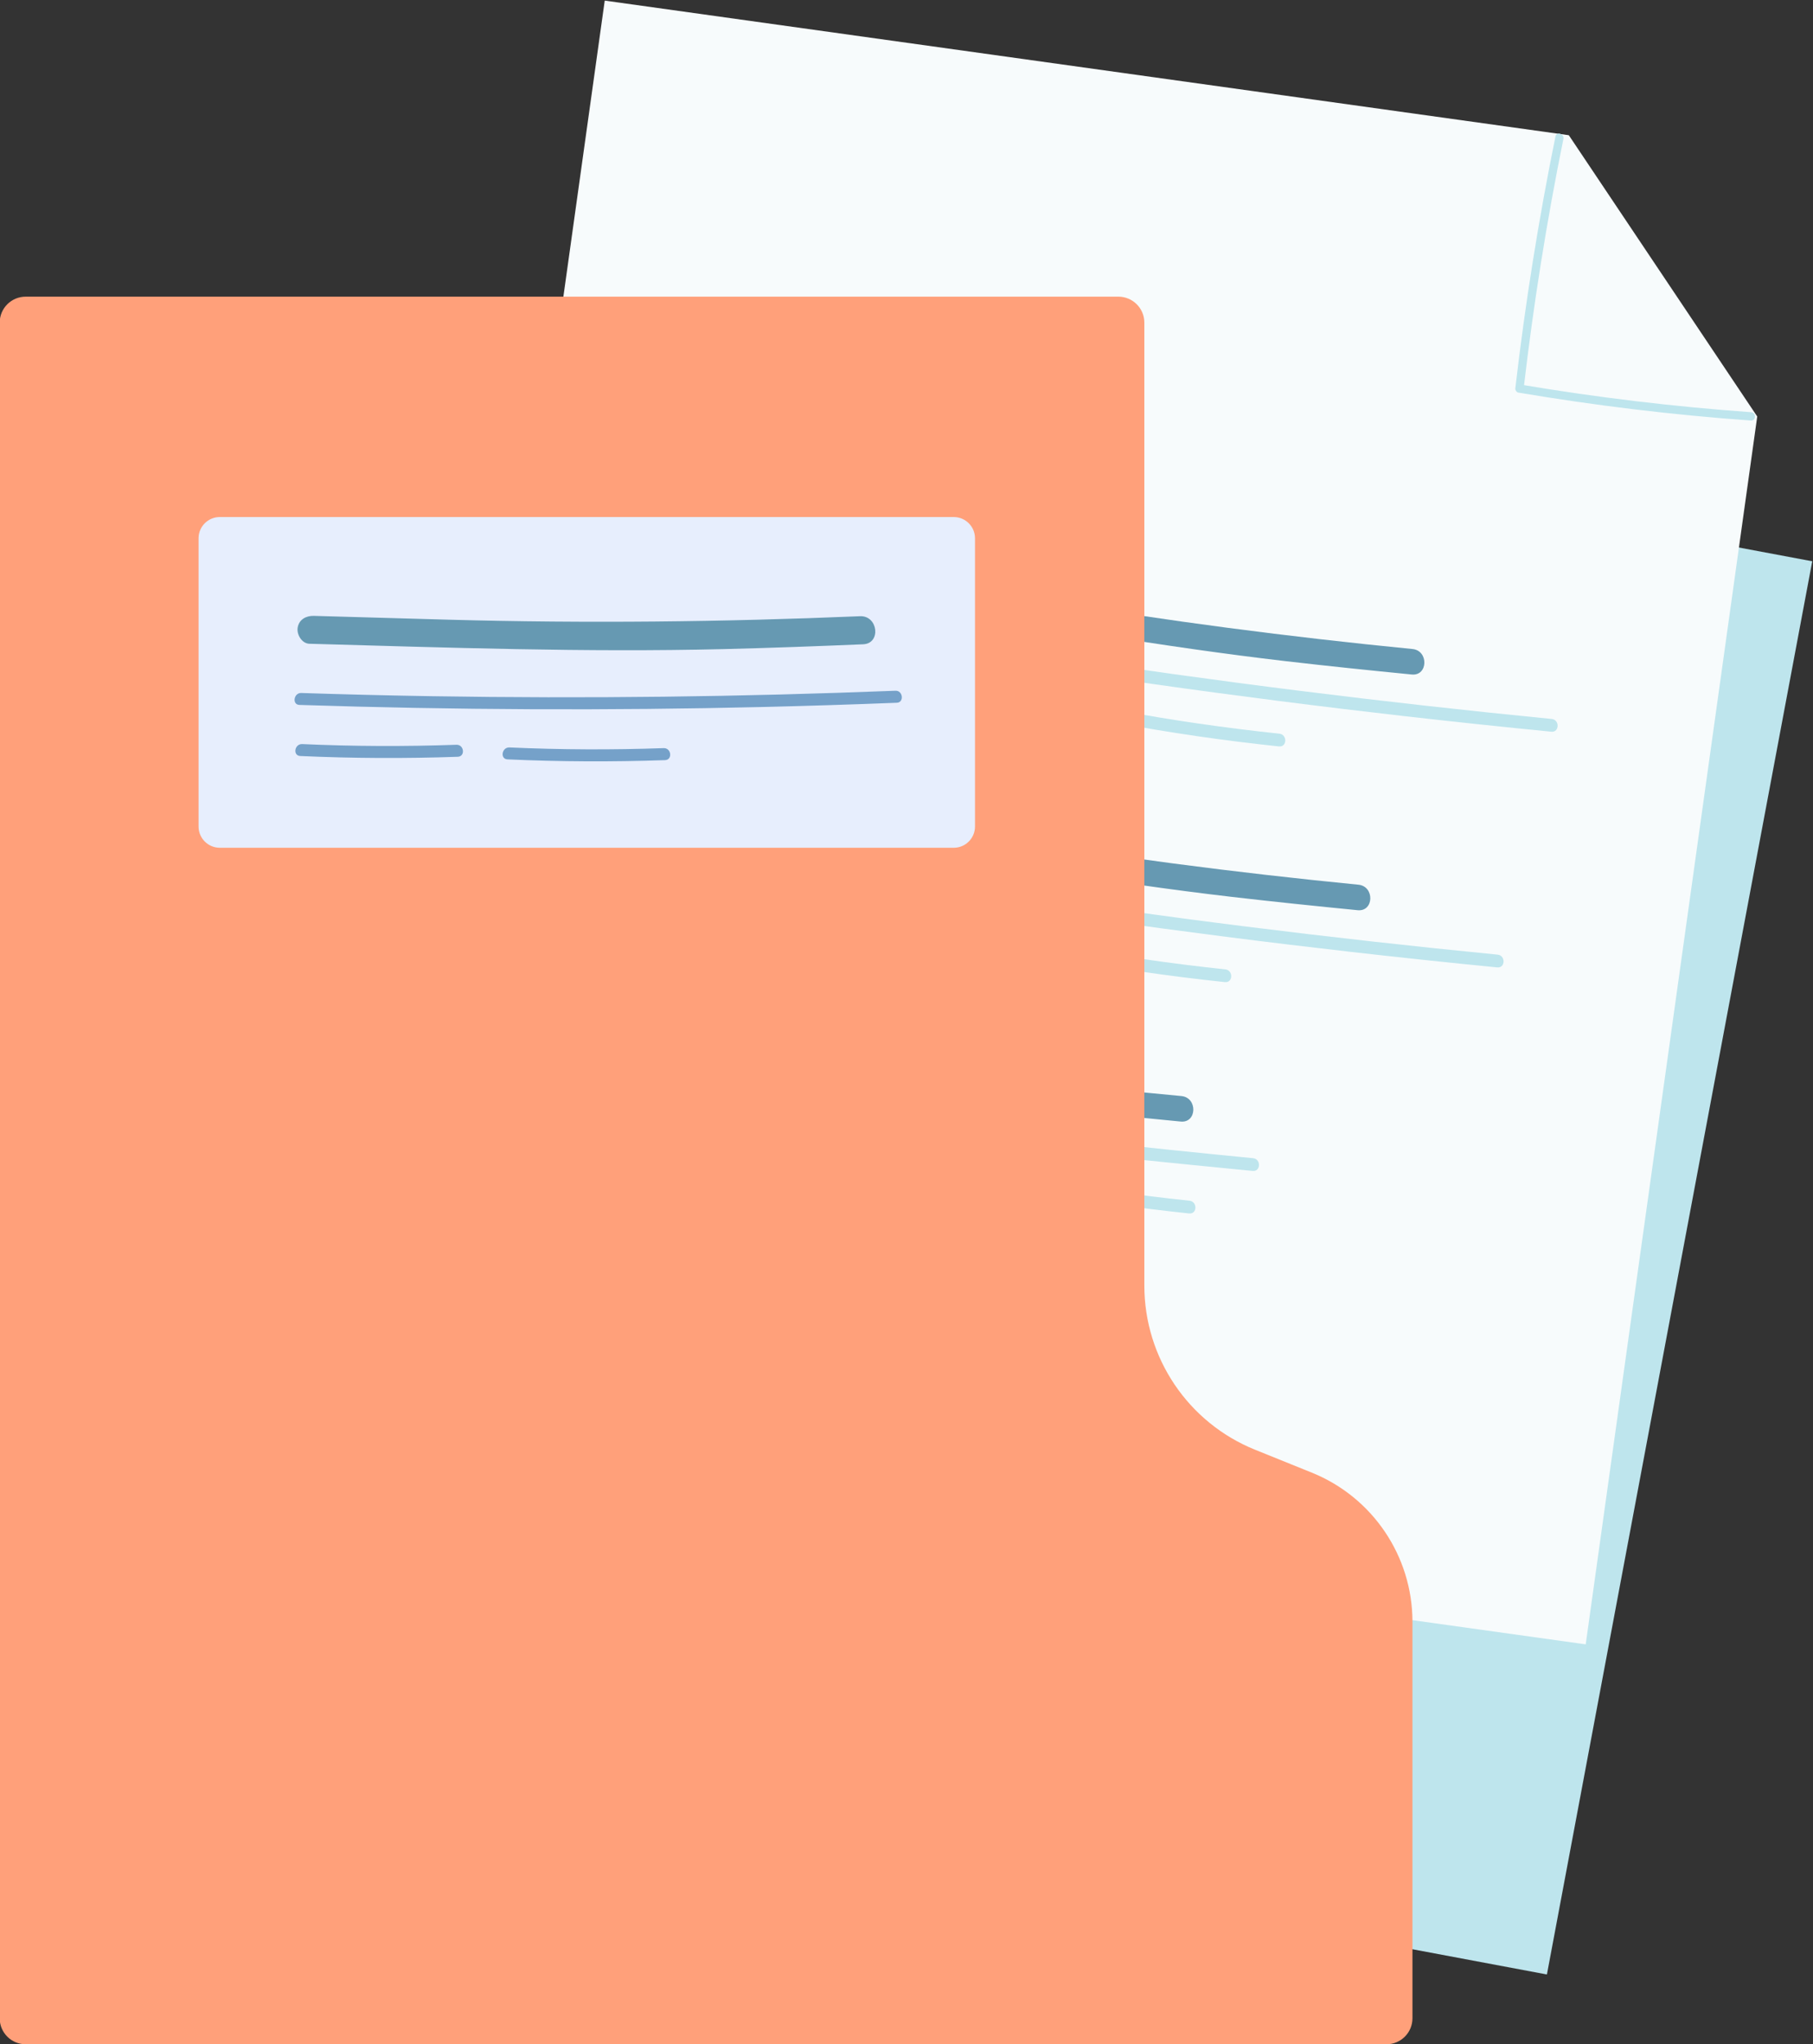 <?xml version="1.0" encoding="UTF-8" standalone="no"?>
<svg
   xmlns:dc="http://purl.org/dc/elements/1.1/"
   xmlns:cc="http://creativecommons.org/ns#"
   xmlns:rdf="http://www.w3.org/1999/02/22-rdf-syntax-ns#"
   xmlns:svg="http://www.w3.org/2000/svg"
   xmlns="http://www.w3.org/2000/svg"
   xmlns:sodipodi="http://sodipodi.sourceforge.net/DTD/sodipodi-0.dtd"
   xmlns:inkscape="http://www.inkscape.org/namespaces/inkscape"
   version="1.1"
   id="svg4695"
   xml:space="preserve"
   width="1831.961"
   height="2065.907"
   viewBox="0 0 1831.961 2065.907"
   sodipodi:docname="documents.svg"
   inkscape:version="1.0.1 (3bc2e813f5, 2020-09-07)"><rect x="0" y="0" width="1831.961" height="2065.907" fill="#333333" stroke="none"/><defs
     id="defs4699" /><sodipodi:namedview
     pagecolor="#ffffff"
     bordercolor="#666666"
     borderopacity="1"
     objecttolerance="10"
     gridtolerance="10"
     guidetolerance="10"
     inkscape:pageopacity="0"
     inkscape:pageshadow="2"
     inkscape:window-width="1920"
     inkscape:window-height="1106"
     id="namedview4697"
     showgrid="false"
     inkscape:zoom="0.25031579"
     inkscape:cx="-211.15559"
     inkscape:cy="1136.8017"
     inkscape:window-x="-11"
     inkscape:window-y="-11"
     inkscape:window-maximized="1"
     inkscape:current-layer="g4705"
     inkscape:document-rotation="0"
     fit-margin-top="0"
     fit-margin-left="0"
     fit-margin-right="0"
     fit-margin-bottom="0" /><g
     id="g4703"
     inkscape:groupmode="layer"
     inkscape:label="ink_ext_XXXXXX"
     transform="matrix(1.333,0,0,-1.333,-1223.639,2402.747)"><g
       id="g4705"
       transform="scale(0.1)"><path
         d="M 20905.7,3055.4 12298.9,4671.2 14310.3,15385.5 22917,13769.7 20905.7,3055.4"
         style="fill:#bee5ed;fill-opacity:1;fill-rule:nonzero;stroke:none"
         id="path4709"
         inkscape:connector-curvature="0" /><path
         d="m 22500,14867.3 -1300.2,-9309 -9001,1257.2 1564.9,11205.1 7308,-1020.6 1428.3,-2132.7"
         style="fill:#f7fbfc;fill-opacity:1;fill-rule:nonzero;stroke:none"
         id="path4711"
         inkscape:connector-curvature="0" /><path
         d="m 15186.4,13349.6 c -45.9,-66.7 3.7,-154.7 76.8,-173 82,-20.6 144.4,56.6 138.4,133.3 -6.4,82.1 -76.9,138.3 -158.3,128.5 -80.9,-9.7 -135.7,-84.1 -115.1,-164.3 56.1,-218.1 412.9,-13.2 271,139.2 -54.1,58.1 -155.8,52.6 -193.8,-19.8 -36.8,-70 4.7,-165.7 85.6,-176 80,-10.1 157.8,67.1 134.2,148.2 -19.6,67.2 -100,94.8 -162.5,75.4 -78,-24.3 -101.4,-116.7 -52.6,-179.6 45.7,-58.8 137.8,-77.3 194.3,-22.7 53,51.4 46.8,143.2 -1.4,195.5 -58.4,63.4 -155.2,50.1 -208.1,-12.9 -56.7,-67.5 -45.8,-165.8 26.3,-217.8 67.7,-48.8 161.8,-38.5 212.5,29.1 50.3,66.9 43.3,170.5 -30.8,217.2 -61.8,38.8 -149.9,28.1 -203.4,-20.3 -62.8,-56.7 -57,-152.8 2.6,-209.4 61.9,-59 155.7,-67.6 222.7,-13.4 56.7,45.8 -21.2,127.9 -77.6,82.3 -22.7,-18.3 -69.6,2.4 -78.3,28 -10.5,30.6 27.9,44.9 52.3,43.1 34.8,-2.5 43.4,-39.6 18.8,-63.9 -29.7,-29.5 -85.6,8.3 -63.2,46.3 18.1,30.7 65.3,20.5 51.6,-17 -4,-10.9 -10.4,-8.3 -21.7,-1.8 -2.1,1.2 -13.2,13.7 -10.4,8.8 0.7,-1.1 -7,2.3 0.5,0.8 6.7,-1.3 13.8,2 20.7,-1.7 -5.4,2.9 4.4,6.1 -4.9,0.4 -8.2,-5 -4.4,-4.9 -5.9,-3 -4.2,5.4 -4.4,17.2 3.8,10.5 14.7,-12 -11.7,-29.7 -24.5,-36.9 -13.5,-7.7 -54.1,-24.1 -49.3,8 2.2,15.2 25.5,21.1 38.9,13.9 13.4,-7.2 15.6,-22.2 12.2,-36 -1.4,-5.5 7.2,-2.4 -0.4,-1.1 -0.6,0.2 -4.3,2.8 -4.3,3.4 -1,8.1 -6,-8.9 -0.7,-1.3 41.4,60.1 -54.8,119.8 -96,60 v 0"
         style="fill:#bee5ed;fill-opacity:1;fill-rule:nonzero;stroke:none"
         id="path4713"
         inkscape:connector-curvature="0" /><path
         d="m 16030.8,13132.4 c 1263.4,-213.7 2532.7,-393.1 3805.9,-538 367.1,-41.8 734.6,-80.6 1102.4,-116.8 61.9,-6.1 64.5,90.6 2.8,96.6 -1274.8,125.4 -2546.3,284.3 -3812.6,478.2 -357.1,54.6 -713.8,112.1 -1070.1,172.4 -60.5,10.2 -89.6,-82.1 -28.4,-92.4 v 0"
         style="fill:#bee5ed;fill-opacity:1;fill-rule:nonzero;stroke:none"
         id="path4715"
         inkscape:connector-curvature="0" /><path
         d="m 16126.6,13444 c 931.7,-157.8 1861.8,-322.6 2800.7,-431.7 317.6,-36.9 635.6,-69.7 953.8,-101 123.9,-12.2 129.1,181.1 5.7,193.2 -934.6,91.9 -1862.6,212.6 -2788.5,368.9 -305,51.5 -609.8,103.8 -914.8,155.4 -51.9,8.8 -103.5,-9.6 -120.9,-63.9 -14.2,-44.7 12.6,-112.2 64,-120.9 v 0"
         style="fill:#6699b2;fill-opacity:1;fill-rule:nonzero;stroke:none"
         id="path4717"
         inkscape:connector-curvature="0" /><path
         d="m 15991,12805.8 c 412.8,-77.3 828.5,-137.8 1246.1,-181.8 61.9,-6.5 64.5,90.2 2.9,96.7 -409.1,43.1 -816.3,101.8 -1220.6,177.5 -60.5,11.3 -89.5,-81 -28.4,-92.4 v 0"
         style="fill:#bee5ed;fill-opacity:1;fill-rule:nonzero;stroke:none"
         id="path4719"
         inkscape:connector-curvature="0" /><path
         d="m 17628.4,12547.8 c 412.8,-77.3 828.5,-137.7 1246.2,-181.7 61.8,-6.5 64.4,90.1 2.8,96.6 -409,43.1 -816.2,101.8 -1220.5,177.5 -60.6,11.4 -89.5,-81 -28.5,-92.4 v 0"
         style="fill:#bee5ed;fill-opacity:1;fill-rule:nonzero;stroke:none"
         id="path4721"
         inkscape:connector-curvature="0" /><path
         d="m 14776.6,11562.6 c -45.9,-66.7 3.7,-154.6 76.8,-173 82,-20.6 144.4,56.7 138.4,133.4 -6.4,82 -76.9,138.2 -158.3,128.4 -80.9,-9.7 -135.7,-84.1 -115.1,-164.2 56.1,-218.1 412.9,-13.3 271,139.2 -54.1,58 -155.8,52.6 -193.9,-19.9 -36.7,-69.9 4.8,-165.6 85.7,-175.9 79.9,-10.2 157.7,67.1 134.2,148.1 -19.6,67.2 -100,94.9 -162.5,75.4 -78,-24.3 -101.5,-116.7 -52.6,-179.5 45.7,-58.8 137.8,-77.4 194.3,-22.7 53,51.3 46.8,143.2 -1.4,195.5 -58.4,63.4 -155.2,50 -208.1,-12.9 -56.7,-67.5 -45.9,-165.9 26.2,-217.9 67.7,-48.8 161.9,-38.5 212.6,29.1 50.3,66.9 43.3,170.6 -30.9,217.2 -61.7,38.9 -149.8,28.2 -203.3,-20.2 -62.8,-56.8 -57,-152.8 2.6,-209.5 61.9,-58.9 155.7,-67.6 222.7,-13.4 56.7,45.9 -21.2,128 -77.6,82.4 -22.7,-18.4 -69.6,2.3 -78.3,28 -10.5,30.5 27.9,44.8 52.3,43.1 34.8,-2.5 43.4,-39.6 18.8,-64 -29.7,-29.5 -85.6,8.3 -63.2,46.3 18.1,30.7 65.3,20.5 51.6,-16.9 -4,-10.9 -10.4,-8.3 -21.7,-1.9 -2.2,1.3 -13.2,13.7 -10.4,8.9 0.7,-1.1 -7,2.2 0.5,0.7 6.7,-1.3 13.8,2 20.7,-1.6 -5.4,2.9 4.4,6 -4.9,0.4 -8.2,-5 -4.4,-5 -5.9,-3.1 -4.2,5.4 -4.4,17.2 3.8,10.5 14.7,-12 -11.7,-29.6 -24.5,-36.8 -13.5,-7.7 -54.1,-24.1 -49.4,8 2.3,15.1 25.6,21.1 39,13.9 13.4,-7.3 15.6,-22.3 12.2,-36.1 -1.4,-5.4 7.1,-2.3 -0.4,-1 -0.6,0.1 -4.3,2.7 -4.4,3.4 -0.9,8.1 -5.9,-8.9 -0.7,-1.4 41.5,60.2 -54.7,119.8 -95.9,60 v 0"
         style="fill:#bee5ed;fill-opacity:1;fill-rule:nonzero;stroke:none"
         id="path4723"
         inkscape:connector-curvature="0" /><path
         d="m 15621,11345.4 c 1263.4,-213.7 2532.6,-393 3805.9,-537.9 367.1,-41.8 734.6,-80.7 1102.4,-116.9 61.9,-6 64.5,90.6 2.8,96.7 -1274.8,125.3 -2546.3,284.3 -3812.6,478.1 -357.1,54.7 -713.8,112.2 -1070.1,172.4 -60.6,10.3 -89.6,-82 -28.4,-92.4 v 0"
         style="fill:#bee5ed;fill-opacity:1;fill-rule:nonzero;stroke:none"
         id="path4725"
         inkscape:connector-curvature="0" /><path
         d="m 15716.8,11657 c 931.7,-157.8 1861.8,-322.6 2800.7,-431.7 317.6,-36.9 635.6,-69.7 953.8,-101 123.9,-12.1 129.1,181.2 5.7,193.3 -934.6,91.8 -1862.6,212.6 -2788.5,368.8 -305,51.5 -609.9,103.8 -914.8,155.5 -51.9,8.8 -103.5,-9.7 -120.9,-64 -14.2,-44.7 12.6,-112.2 64,-120.9 v 0"
         style="fill:#6699b2;fill-opacity:1;fill-rule:nonzero;stroke:none"
         id="path4727"
         inkscape:connector-curvature="0" /><path
         d="m 15581.2,11018.8 c 412.8,-77.3 828.5,-137.7 1246.1,-181.7 61.9,-6.5 64.4,90.1 2.9,96.6 -409.1,43.1 -816.3,101.8 -1220.6,177.5 -60.5,11.4 -89.5,-81 -28.4,-92.4 v 0"
         style="fill:#bee5ed;fill-opacity:1;fill-rule:nonzero;stroke:none"
         id="path4729"
         inkscape:connector-curvature="0" /><path
         d="m 17218.6,10760.9 c 412.8,-77.3 828.5,-137.8 1246.2,-181.8 61.8,-6.5 64.4,90.2 2.8,96.7 -409,43.1 -816.2,101.8 -1220.5,177.5 -60.6,11.3 -89.5,-81 -28.5,-92.4 v 0"
         style="fill:#bee5ed;fill-opacity:1;fill-rule:nonzero;stroke:none"
         id="path4731"
         inkscape:connector-curvature="0" /><path
         d="m 14505.2,9808.6 c -45.9,-66.7 3.8,-154.6 76.9,-173 82,-20.6 144.4,56.7 138.4,133.3 -6.4,82.1 -76.9,138.3 -158.3,128.5 -81,-9.7 -135.7,-84.1 -115.1,-164.3 56.1,-218 412.9,-13.2 270.9,139.3 -54,58 -155.7,52.6 -193.8,-19.9 -36.7,-69.9 4.7,-165.7 85.7,-175.9 79.9,-10.2 157.7,67.1 134.1,148.1 -19.5,67.2 -99.9,94.9 -162.4,75.4 -78,-24.3 -101.5,-116.7 -52.7,-179.5 45.7,-58.9 137.8,-77.4 194.3,-22.7 53.1,51.3 46.8,143.1 -1.3,195.4 -58.4,63.4 -155.2,50.1 -208.1,-12.9 -56.7,-67.5 -45.9,-165.8 26.2,-217.8 67.7,-48.8 161.8,-38.5 212.6,29.1 50.2,66.9 43.3,170.5 -30.9,217.2 -61.7,38.8 -149.8,28.2 -203.3,-20.2 -62.8,-56.8 -57,-152.9 2.5,-209.5 62,-58.9 155.8,-67.6 222.8,-13.4 56.7,45.9 -21.2,127.9 -77.6,82.3 -22.7,-18.3 -69.6,2.4 -78.4,28.1 -10.4,30.5 28,44.8 52.4,43.1 34.7,-2.5 43.3,-39.7 18.8,-64 -29.7,-29.5 -85.6,8.3 -63.2,46.3 18.1,30.7 65.3,20.5 51.5,-16.9 -4,-11 -10.4,-8.3 -21.6,-1.9 -2.2,1.3 -13.3,13.7 -10.4,8.9 0.7,-1.2 -7,2.2 0.5,0.7 6.6,-1.3 13.8,2 20.6,-1.6 -5.3,2.9 4.5,6 -4.8,0.3 -8.2,-4.9 -4.5,-4.9 -6,-3 -4.2,5.4 -4.3,17.2 3.9,10.5 14.7,-12 -11.7,-29.6 -24.5,-36.9 -13.6,-7.6 -54.1,-24.1 -49.4,8.1 2.2,15.1 25.6,21.1 38.9,13.8 13.4,-7.2 15.7,-22.2 12.3,-36 -1.4,-5.4 7.1,-2.3 -0.4,-1 -0.7,0.1 -4.3,2.7 -4.4,3.4 -1,8.1 -5.9,-9 -0.7,-1.4 41.4,60.2 -54.8,119.8 -96,60 v 0"
         style="fill:#bee5ed;fill-opacity:1;fill-rule:nonzero;stroke:none"
         id="path4733"
         inkscape:connector-curvature="0" /><path
         d="m 15349.6,9591.4 c 806.5,-136.5 1611.1,-269.2 2425,-353.9 300.1,-31.2 600.4,-60.4 900.7,-89.9 61.9,-6.1 64.5,90.6 2.8,96.6 -813.5,79.9 -1624.5,162.4 -2431.6,294.1 -289.7,47.3 -579,96.5 -868.4,145.5 -60.6,10.3 -89.6,-82.1 -28.5,-92.4 v 0"
         style="fill:#bee5ed;fill-opacity:1;fill-rule:nonzero;stroke:none"
         id="path4735"
         inkscape:connector-curvature="0" /><path
         d="m 15445.5,9903 c 621.7,-105.3 1239.4,-233.3 1866.9,-299.4 272.3,-28.6 544.9,-54.9 817.4,-81.6 123.9,-12.2 129.1,181.1 5.7,193.2 -388,38.1 -777.1,71.4 -1163.8,121.4 -51.7,6.7 -103.4,13.9 -154.9,21.7 -24.7,3.7 -49.4,7.6 -74.1,11.6 -26.5,4.3 -0.2,0 -16.1,2.6 -15.8,2.7 -31.5,5.3 -47.2,8 -131.1,22.5 -261.9,46.8 -392.8,70.4 -261.1,47.1 -522.6,92.6 -784.2,137 -51.9,8.7 -103.5,-9.7 -120.9,-64 -14.3,-44.7 12.6,-112.2 64,-120.9 v 0"
         style="fill:#6699b2;fill-opacity:1;fill-rule:nonzero;stroke:none"
         id="path4737"
         inkscape:connector-curvature="0" /><path
         d="m 15309.9,9264.8 c 412.7,-77.3 828.4,-137.7 1246.1,-181.7 61.9,-6.6 64.4,90.1 2.8,96.6 -409,43.1 -816.2,101.8 -1220.5,177.5 -60.5,11.3 -89.5,-81 -28.4,-92.4 v 0"
         style="fill:#bee5ed;fill-opacity:1;fill-rule:nonzero;stroke:none"
         id="path4739"
         inkscape:connector-curvature="0" /><path
         d="m 16947.3,9006.8 c 412.8,-77.2 828.5,-137.7 1246.1,-181.7 61.9,-6.5 64.5,90.2 2.9,96.6 -409.1,43.1 -816.2,101.9 -1220.5,177.6 -60.6,11.3 -89.5,-81 -28.5,-92.5 v 0"
         style="fill:#bee5ed;fill-opacity:1;fill-rule:nonzero;stroke:none"
         id="path4741"
         inkscape:connector-curvature="0" /><path
         d="m 20970.4,16990.2 c -128.4,-632.2 -230,-1269.5 -304.3,-1910.3 -1.4,-12.1 9.6,-28.9 22.2,-31.1 584.1,-98.6 1172.4,-169.6 1763.2,-212 40.5,-2.9 42.3,60.2 1.9,63.1 -585.1,42 -1168,111.6 -1746.5,209.3 7.4,-10.4 14.9,-20.8 22.3,-31.1 73.7,635.1 174.2,1266.8 301.5,1893.5 8,39.5 -52.2,58.3 -60.3,18.6 v 0"
         style="fill:#bee5ed;fill-opacity:1;fill-rule:nonzero;stroke:none"
         id="path4743"
         inkscape:connector-curvature="0" /><path
         d="m 14790,9259.1 c 154.6,-37.9 325.6,-101.5 386.1,-248.7 60.8,-148.2 -23.9,-324.2 -153.8,-417.9 -129.8,-93.8 -293.7,-124 -451.9,-149 -647.6,-102.3 -1302.6,-158.5 -1958.2,-168 l 416.6,1003.1 c 578.2,128.2 1185.9,121.5 1761.2,-19.5"
         style="fill:#fdbaa0;fill-opacity:1;fill-rule:nonzero;stroke:none"
         id="path4747"
         inkscape:connector-curvature="0" /><path
         d="m 14207.6,7766.1 c 142.2,-71.5 294.7,-171.8 320.7,-328.8 26.2,-158 -95.7,-310.7 -243.2,-373 -147.6,-62.3 -314,-55.1 -473.8,-44.1 -654.1,45 -1305.1,136.6 -1946.2,273.8 l 630.2,884.7 c 592.2,-4.3 1183.1,-146.7 1712.3,-412.6"
         style="fill:#fdbaa0;fill-opacity:1;fill-rule:nonzero;stroke:none"
         id="path4749"
         inkscape:connector-curvature="0" /><path
         d="m 13060,6872.1 c 113.8,-111.3 228.7,-253.1 205.9,-410.6 -23,-158.5 -185.4,-267 -344.9,-281.6 -159.5,-14.7 -315.9,42.7 -464.9,101.6 -609.6,241.3 -1202.1,526 -1771.4,851.2 l 868.8,651.9 c 563,-183.8 1082.9,-498.6 1506.5,-912.5"
         style="fill:#fdbaa0;fill-opacity:1;fill-rule:nonzero;stroke:none"
         id="path4751"
         inkscape:connector-curvature="0" /><path
         d="m 18693.6,7033.8 430,-173.7 c 461,-186.1 762.9,-633.6 762.9,-1130.8 V 2723.4 c 0,-108.9 -88.2,-197.1 -197,-197.1 H 17854.1 9374.31 c -108.82,0 -197.02,88.2 -197.02,197.1 V 15579 c 0,108.8 88.2,197 197.02,197 h 8282.79 c 108.8,0 197,-88.2 197,-197 V 8278.2 c 0,-547.1 332.1,-1039.5 839.5,-1244.4"
         style="fill:#ffa07a;fill-opacity:1;fill-rule:nonzero;stroke:none"
         id="path4757"
         inkscape:connector-curvature="0" /><path
         d="m 16409.2,11597.7 h -5563.4 c -89,0 -161.1,72.2 -161.1,161.2 V 13944 c 0,89 72.1,161.2 161.1,161.2 h 5563.4 c 89,0 161.2,-72.2 161.2,-161.2 v -2185.1 c 0,-89.1 -72.2,-161.2 -161.2,-161.2"
         style="fill:#e7eefd;fill-opacity:1;fill-rule:nonzero;stroke:none"
         id="path4759"
         inkscape:connector-curvature="0" /><path
         d="m 11448.9,12680.6 c 1171.8,-38.1 2344.2,-43.3 3515.8,-15.6 337.8,8 675.6,18.8 1013.3,32.1 56.8,2.3 46.5,93.3 -10.1,91.1 -1170.5,-46.3 -2342.4,-60.5 -3514.1,-41.4 -330.5,5.4 -660.9,13.5 -991.3,24.3 -56.2,1.8 -70.4,-88.6 -13.6,-90.5 v 0"
         style="fill:#75a1c9;fill-opacity:1;fill-rule:nonzero;stroke:none"
         id="path4761"
         inkscape:connector-curvature="0" /><path
         d="m 11524.8,13144.4 c 1045.6,-29.1 2090.6,-66 3136.8,-40.6 353.8,8.6 707.4,21.8 1061,36.6 137.7,5.8 113.5,218.5 -23.6,212.8 -1038.6,-43.7 -2074.5,-54.7 -3113.7,-26.5 -342.2,9.3 -684.4,19.6 -1026.7,29.1 -58.2,1.6 -112,-26.6 -122.6,-88.8 -8.8,-51.2 31.1,-121 88.8,-122.6 v 0"
         style="fill:#6699b2;fill-opacity:1;fill-rule:nonzero;stroke:none"
         id="path4763"
         inkscape:connector-curvature="0" /><path
         d="m 11455.9,12293.3 c 397.6,-17.9 795.8,-19.7 1193.6,-5.8 59,2.1 48.6,93.2 -10.1,91.1 -389.6,-13.7 -779.5,-12.4 -1169,5.2 -58.4,2.6 -73.3,-87.9 -14.5,-90.5 v 0"
         style="fill:#75a1c9;fill-opacity:1;fill-rule:nonzero;stroke:none"
         id="path4765"
         inkscape:connector-curvature="0" /><path
         d="m 13026.9,12267.8 c 397.7,-18 795.8,-19.7 1193.6,-5.8 59,2.1 48.6,93.2 -10.1,91.1 -389.6,-13.7 -779.5,-12.4 -1169,5.2 -58.3,2.6 -73.3,-87.9 -14.5,-90.5 v 0"
         style="fill:#75a1c9;fill-opacity:1;fill-rule:nonzero;stroke:none"
         id="path4767"
         inkscape:connector-curvature="0" /></g></g></svg>
